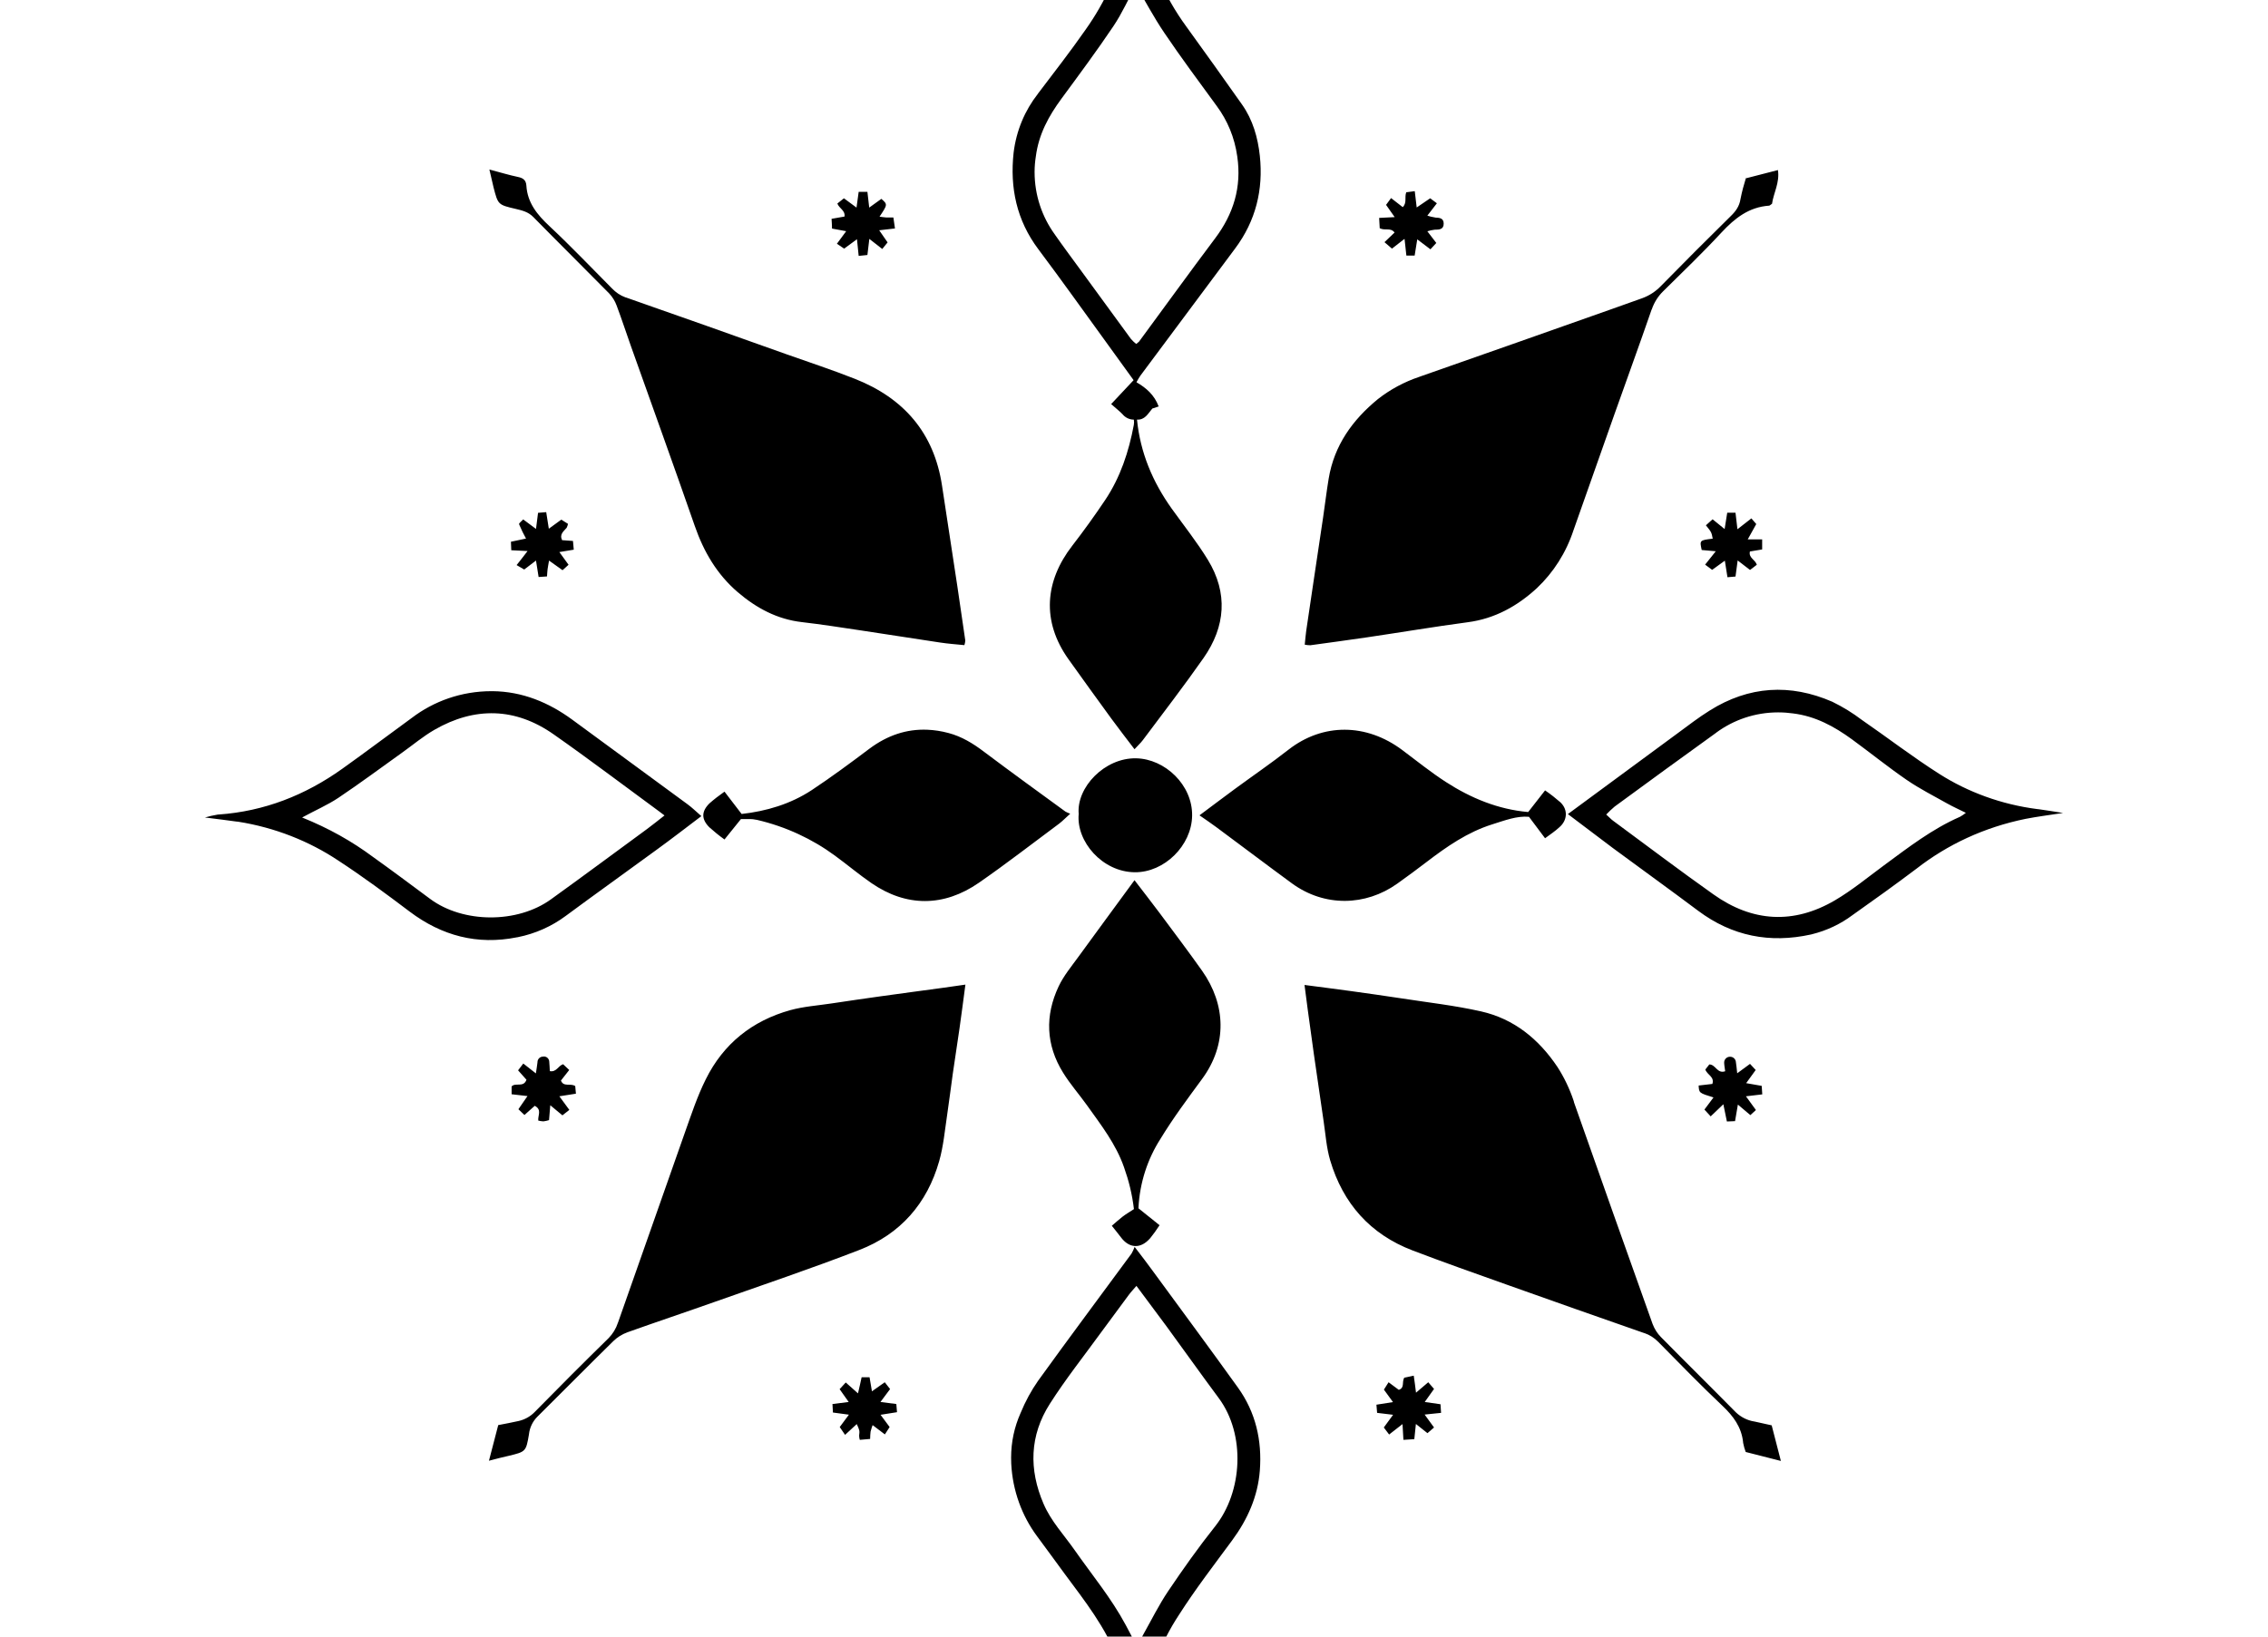 <svg height="960" style="" width="1330" xmlns="http://www.w3.org/2000/svg"><path d="m665.964-60c-1.498 7.628-2.63 13.661-3.924 19.621l-.2 1.131c-4.767 20.943-13.592 40.318-25.341 56.8-8.894 12.764-18.464 25.022-27.868 37.446l-.067.133c-7.543 9.649-12.573 21.361-14.167 34.453-2.248 20.5 1.763 39.642 14.499 56.601 13.826 18.423 27.218 37.274 40.771 55.935 5.244 7.185 10.399 14.38 15.098 20.884l-13.169 14.034c2.554 2.248 4.71 3.944 6.651 5.919 1.566 1.941 3.961 3.193 6.651 3.193.033.492.133 1.007.133 1.53 0 .545-.099 1.053-.133 1.53-2.929 15.699-7.839 30.681-16.761 44.03-6.13 9.16-12.58 18.12-19.288 26.804-16.175 20.807-18.095 44.374-2.328 66.577 8.309 11.669 16.718 23.273 25.141 34.852 4.359 5.959 8.867 11.759 13.635 18.024 1.839-2.077 3.594-3.583 4.922-5.387 11.953-15.971 24.141-31.808 35.583-48.154 12.872-18.423 14.412-38.053 2.527-57.532-6.368-10.42-14.066-20.085-21.217-30.063-11.204-15.699-18.445-32.903-20.352-52.211 4.631.238 6.428-3.458 8.846-6.319v-.067l.2-.133 3.658-1.197c-2.554-6.845-7.385-10.932-12.97-14.167l.067-.266c.681-1.328 1.48-2.568 2.195-3.658 18.525-24.882 37.034-49.722 55.536-74.558 12.089-16.175 16.611-34.486 14.499-54.339-1.158-10.693-4.074-21.105-10.442-30.129-10.795-15.256-21.591-30.507-32.59-45.626-13.213-18.024-22.418-39.234-26.405-63.052-.647-3.814-1.996-7.529-3.392-12.637zm.133 51.346c5.415 9.126 10.53 18.842 16.694 27.934 9.841 14.558 20.343 28.682 30.728 42.899 6.232 8.411 10.472 18.394 12.038 29.597 2.622 17.98-2.175 33.65-12.97 48.021-15.052 20.023-29.747 40.398-44.629 60.591-.477.477-1.05.888-1.663 1.33h-.067c-1.09-.851-2.039-1.804-2.993-2.86-9.694-13.213-19.35-26.449-28.999-39.707-5.231-7.155-10.563-14.295-15.63-21.549v-.067c-.035-.051-.098-.082-.133-.133-7.407-10.283-11.772-22.91-11.772-36.514 0-3.235.289-6.354.732-9.112 1.703-13.111 7.572-23.771 15.098-33.987 10.318-14.03 20.69-27.995 30.395-42.434 5.097-7.578 8.856-16.056 13.169-24.01zm-379.111 108.08c.978 4.319 1.682 7.461 2.461 10.575 2.622 10.114 2.614 10.119 13.103 12.571 3.712.885 7.248 1.726 10.176 4.722 14.779 15.052 29.783 29.877 44.562 44.895 1.839 2.009 3.336 4.326 4.323 7.05 2.963 7.866 5.554 15.876 8.38 23.811 12.498 35.143 25.186 70.241 37.446 105.486 5.244 15.12 13.016 28.388 25.208 38.842 10.931 9.331 23.07 15.89 37.645 17.559 11.714 1.362 23.306 3.185 34.918 4.922 15.392 2.282 30.666 4.769 46.092 7.05 4.678.712 9.454 1.056 14.233 1.53.262-.867.499-1.762.532-2.727-1.532-10.625-3.123-21.201-4.656-31.792-2.963-19.683-6.016-39.312-8.979-58.995-4.665-31.023-22.474-51.414-51.147-62.72-13.281-5.244-26.887-9.732-40.372-14.499-31.261-11.17-62.605-22.29-93.98-33.255h-.133c-3.065-1.124-5.768-2.971-7.981-5.321-12.157-12.225-24.015-24.699-36.581-36.448-7.185-6.709-12.955-13.695-13.568-23.877-.204-3.099-1.893-4.375-4.855-4.988-5.21-1.09-10.323-2.653-16.827-4.39zm755.628.333-18.823 4.855c-1.152 3.732-2.204 7.494-3.126 12.105-.647 4.359-2.887 7.346-5.986 10.309-13.735 13.485-27.33 27.146-40.838 40.904-2.963 3.031-6.518 5.417-10.775 6.984-5.755 2.077-11.604 4.142-17.359 6.185-37.55 13.304-75.118 26.517-112.736 39.707l-.532.2c-8.99 2.997-17.292 7.518-24.409 13.103-14.915 12.225-25.631 27.145-28.866 46.624-1.26 7.526-2.135 15.12-3.259 22.68-1.952 13.372-3.988 26.734-5.986 40.106-1.328 8.82-2.63 17.651-3.924 26.471-.341 2.486-.558 5.015-.865 8.114v.067c1.05.219 2.146.3 3.259.333 11.135-1.532 22.22-3.021 33.322-4.656 19.683-2.895 39.278-6.224 58.995-8.846 15.869-2.077 29.095-9.463 40.571-20.02l.067-.067c9.603-9.126 16.989-20.536 21.416-33.987 7.923-22.611 15.93-45.207 23.944-67.841 7.253-20.5 14.732-40.922 21.815-61.456l.133-.2c1.396-4.086 3.687-7.679 6.718-10.642 11.51-11.374 23.187-22.568 34.187-34.453 7.798-8.377 16.085-14.879 27.868-15.697.443-.034.844-.552 1.729-1.131.851-6.232 4.582-12.33 3.459-19.754zm-18.823 4.855c.082-.265.116-.601.2-.865l-.266.865zm-194.145 7.516-4.988.665c-1.158 3.031.56 6.125-2.062 8.713l-6.851-5.321-2.926 3.991 5.055 7.183-9.112.466.333 6.052c3.235 1.635 6.397-.571 8.713 2.527l-5.919 5.653 4.39 3.791 7.25-5.653h.133c.477 4.257.792 6.986 1.064 9.711h4.855c.477-3.099.951-5.901 1.53-9.511l7.715 5.853 3.459-3.725-5.254-6.851c1.323-.422 2.708-.733 4.257-.931 2.724 0 5.423-.115 5.321-3.725-.068-3.133-2.536-3.29-4.988-3.392l-.133-.067c-1.601-.238-3.162-.621-4.456-1.064l5.587-7.25-3.924-2.926-7.915 5.387c-.477-3.814-.756-6.479-1.131-9.578zm-326.102.399c-.443 3.099-.787 5.635-1.264 9.245l-7.383-5.454-3.858 3.059c1.124 2.997 4.735 4.005 4.19 7.649l-7.582 1.33c.102 2.111.266 3.847.266 5.72l8.247 1.53h.067c-2.009 2.792-3.615 4.965-5.454 7.383l4.257 2.86 7.516-5.52c.409 3.95.691 6.61.998 9.777l5.121-.532c.375-3.167.688-5.767 1.131-9.445 3.133 2.452 5.267 4.115 7.582 5.919l3.126-3.858-4.922-7.117 9.245-1.064c-.375-2.452-.625-4.374-.931-6.452-1.805 0-3.131.068-4.323 0s-2.395-.295-3.791-.466c4.767-7.151 4.776-7.207 1.064-10.442l-7.117 5.121c-.443-3.644-.724-6.316-1.064-9.245zm-183.237 187.893-4.789.399c-.409 3.133-.754 5.835-1.197 9.445l-7.516-5.587c-.885 1.022-2.599 2.249-2.394 2.793l.2.532c1.226 2.86 2.564 5.633 3.858 7.915l-8.846 1.862.2 4.988 9.445.466.067.067c-2.588 3.405-4.41 5.695-6.385 8.181l4.456 2.594 6.917-5.254c.579 3.746 1.053 6.545 1.53 9.644l4.922-.333c.136-1.737.162-2.794.333-4.19.17-1.396.49-2.84.865-5.121l7.915 5.653 3.525-3.193-5.387-7.449 8.447-1.397-.466-5.121-6.385-.466c-1.692-3.587 1.022-5.224 2.727-7.316v-.067c.326-.666.599-1.399.732-2.195l-3.924-2.461-7.316 5.321c-.613-3.78-1.053-6.612-1.53-9.711zm692.575.333c-.477 3.133-.917 5.934-1.53 9.578l-7.05-5.72-3.924 3.525c3.269 4.052 3.276 4.068 3.991 7.848-7.73.919-7.711.93-6.452 6.651l8.247.732-6.252 7.848 4.124 3.059 7.449-5.387 1.53 9.711 4.722-.399c.443-3.167.787-5.835 1.264-9.445l7.25 5.587 3.991-3.059c-.988-3.099-4.943-4.002-4.057-7.782l7.183-1.197v-5.919h-8.447l4.988-8.979-2.86-3.326-8.181 6.385v-.067c-.511-4.257-.824-6.92-1.131-9.644zm25.008 104.023c-12.0.826-23.824 4.802-35.317 12.038-6.47 4.018-12.592 8.773-18.756 13.302-21.215 15.596-42.452 31.281-64.382 47.422 9.245 6.934 17.771 13.461 26.338 19.887 16.652 12.293 33.498 24.417 50.083 36.847 19.955 14.915 42.036 19.179 66.112 13.901l.532-.133c8.82-2.179 16.866-6.032 23.744-11.174 12.62-8.908 25.224-17.961 37.578-27.269 18.185-14.166 39.668-24.293 64.05-29.265 6.845-1.328 13.742-2.199 21.948-3.459-5.755-.885-10.009-1.616-14.3-2.195l-.732-.067c-21.113-2.69-40.781-9.995-57.399-20.552-15.673-9.952-30.366-21.287-45.693-31.859-5.176-3.916-10.756-7.408-17.226-10.575-12.361-5.363-24.581-7.676-36.581-6.851zm-749.708.665c-17.606 0-33.82 5.891-46.624 15.63-13.655 9.944-27.146 20.122-40.904 29.93-21.726 15.494-45.731 24.931-72.497 26.804h-.333c-2.736.439-5.478 1.088-7.649 1.729 7.39.954 12.939 1.577 18.49 2.394l.865.067c21.692 3.405 41.869 11.473 58.862 22.813 14.337 9.365 28.18 19.612 41.835 29.93 18.832 14.2 39.696 19.729 62.853 15.098l.466-.067c10.454-2.077 20.063-6.444 28.134-12.437 17.674-13.077 35.6-25.834 53.342-38.842 8.684-6.3 17.179-12.875 26.272-19.754-3.031-2.622-5.392-4.976-8.048-6.917-22.475-16.55-45.033-33-67.508-49.55-13.996-10.284-29.489-16.657-46.89-16.827zm754.563 12.437c3.031 0 6.058.224 8.646.599 13.281 1.635 24.198 7.637 34.652 15.231 10.761 7.866 21.16 16.285 32.125 23.811 7.594 5.21 15.841 9.372 23.877 13.901 3.337 1.873 6.824 3.412 10.775 5.387-1.068.86-2.159 1.595-3.459 2.328-16.346 7.151-30.394 18.045-44.629 28.533-9.467 6.981-18.619 14.56-28.733 20.485-24.28 14.2-48.417 12.718-71.233-3.525-19.819-14.03-39.215-28.727-58.795-43.165-1.26-.885-2.286-2.126-4.057-3.658l.067-.067c1.532-1.601 3.084-3.091 4.855-4.589 19.789-14.494 39.637-29.007 59.527-43.298.05-.036.083-.097.133-.133 10.148-7.441 22.678-11.839 36.248-11.839zm-752.568.532c11.719.392 23.264 4.471 34.519 12.371 20.943 14.677 41.352 30.174 61.988 45.294.851.613 1.631 1.24 2.993 2.261-3.78 2.963-6.907 5.497-10.176 7.915-18.729 13.724-37.469 27.649-56.335 41.237-19.751 14.336-51.526 14.135-70.834-.133-11.153-8.264-22.274-16.605-33.588-24.675-12.327-9.16-25.871-16.812-41.569-23.146 7.798-4.257 14.917-7.318 21.217-11.506 12.736-8.547 25.048-17.682 37.512-26.604 6.266-4.461 12.216-9.488 18.823-13.302 11.851-6.845 23.732-10.102 35.45-9.711zm253.605 9.644c-12.128-.498-23.439 3.282-33.987 11.174-11.033 8.309-22.211 16.582-33.721 24.21-12.566 8.275-26.697 12.399-41.17 14.034-3.576-4.665-6.74-8.812-10.043-13.103l-.266.2c-2.997 2.111-5.891 4.335-8.513 6.651-4.767 4.665-4.901 9.266-.133 14.034 2.728 2.451 5.617 4.829 8.912 7.183l9.644-11.972h5.454c1.09 0 2.14.128 3.059.333l.865.133c16.89 3.916 32.514 11.246 45.693 20.951 7.253 5.278 14.093 11.088 21.483 16.162 20.364 13.996 42.348 14.104 63.052-.266 15.971-11.067 31.393-23.04 47.023-34.652 1.964-1.49 3.687-3.322 6.452-5.786l-.133-.067c-.954-.375-1.877-.754-2.66-1.197-15.937-11.612-31.921-23.201-47.688-35.051-6.436-4.904-13.154-8.998-20.884-11.041-4.214-1.132-8.395-1.763-12.438-1.929zm244.826 0c-11.514-.043-22.894 3.841-32.923 11.639-10.318 8.071-21.07 15.416-31.593 23.146-6.811 5.006-13.5 10.084-20.685 15.43 3.712 2.554 6.745 4.636 9.844 6.917 14.813 10.965 29.481 22.092 44.363 32.989 19.104 13.962 43.197 13.378 61.722.2 5.834-4.155 11.594-8.411 17.293-12.77 11.817-9.024 23.972-17.486 38.377-22.015 7.287-2.282 14.465-5.103 21.616-4.456 3.269 4.393 6.109 8.111 9.378 12.504l.067.067c3.065-2.248 5.896-4.138 8.314-6.385 4.784-4.043 5.207-10.278.798-14.566 0 0-.067-.067-.067-.067s-.067-.067-.067-.067c-2.752-2.407-5.629-4.672-8.979-6.984-3.542 4.563-6.641 8.481-9.91 12.704-17.674-1.566-33.608-8.157-48.353-17.692-8.786-5.687-16.996-12.323-25.407-18.623-10.625-7.968-22.273-11.929-33.787-11.972zm-122.38 16.761c-18.525-.341-35.051 17.128-33.654 32.657-1.532 16.107 13.853 34.05 32.923 34.187 17.265.136 33.281-15.585 33.588-33.122.306-18.116-15.966-33.414-32.856-33.721zm-.931 71.499c-11.612 15.903-22.431 30.518-33.056 45.161-4.052 5.585-8.545 10.996-11.44 17.16-8.071 17.129-7.486 34.305 2.594 50.548 4.155 6.743 9.402 12.685 14.034 19.155 8.234 11.575 16.984 22.727 21.749 36.448 2.723 7.653 4.747 15.628 5.786 24.476-2.554 1.703-4.639 2.854-6.784 4.523-2.145 1.669-4.142 3.518-6.185 5.254 1.737 2.213 3.586 4.404 5.254 6.651 4.896 6.652 11.602 7.034 17.093.798 0 0 .067-.067.067-.067s.067-.067.067-.067c1.897-2.342 3.65-4.777 5.52-7.649l-12.371-9.91v-.2c.715-14.949 5.447-28.894 12.837-40.438 7.424-12.225 15.997-23.707 24.476-35.251 14.813-20.126 14.03-43.564 0-63.451-8.105-11.442-16.564-22.649-24.942-33.92-4.563-6.13-9.318-12.173-14.699-19.222zm-99.167 61.256-12.57 1.796c-12.361 1.703-24.786 3.318-37.113 5.055-9.603 1.328-19.23 2.76-28.799 4.19-8.071 1.226-16.345 1.779-24.143 3.924-22.373 6.198-39.299 19.731-49.617 40.571-5.006 10.012-8.525 20.802-12.304 31.393-13.077 37.096-26.144 74.198-39.175 111.339l-.067.133c-1.09 3.371-2.97 6.427-5.387 8.912-14.688 14.393-29.171 28.899-43.564 43.564-2.452 2.486-5.668 4.304-9.311 5.121-3.916.919-7.853 1.577-11.905 2.394l-5.454 20.951.067-.067c4.631-1.192 7.999-2.111 11.506-2.86 10.012-2.418 10.169-2.455 11.905-12.637v-.067c.443-3.882 2.134-7.353 4.722-10.043 14.915-14.779 29.744-29.817 44.762-44.562 2.316-2.248 5.079-3.996 8.314-5.188 17.095-6.096 34.251-11.83 51.346-17.891 28.196-9.978 56.579-19.534 84.469-30.329 24.144-9.297 39.907-27.284 46.957-52.211 2.486-8.752 3.294-18.012 4.656-27.07 1.226-8.071 2.168-16.206 3.326-24.276 1.26-8.82 2.664-17.651 3.924-26.471 1.192-8.241 2.233-16.547 3.459-25.673zm198.867.2c.715 5.415 1.317 9.873 1.862 14.3 1.192 8.854 2.398 17.684 3.658 26.538 1.862 13.122 3.768 26.252 5.72 39.374 1.124 7.56 1.646 15.36 3.791 22.614 7.526 25.37 23.493 43.442 48.42 52.942 18.15 6.913 36.418 13.383 54.738 19.887 26.948 9.603 53.928 19.112 80.943 28.533h.133c3.099 1.056 5.933 2.872 8.181 5.188 12.43 12.634 24.773 25.321 37.645 37.512 6.368 6.027 11.151 12.428 12.105 21.35v.266c.375 1.975.917 3.853 1.53 5.454l20.618 5.254c-1.941-7.662-3.685-14.244-5.387-20.884l-10.176-2.261h-.066c-4.12-.647-7.814-2.597-10.708-5.321-14.575-14.813-29.421-29.382-44.03-44.23-2.077-2.111-3.732-4.686-4.855-7.649-15.46-43.316-30.836-86.644-46.092-130.028l-.133-.665c-2.418-7.287-5.729-14.127-9.578-20.086-10.965-16.346-25.486-28.231-44.828-32.59-15.392-3.473-31.16-5.231-46.757-7.649-9.841-1.498-19.689-2.895-29.531-4.257-8.581-1.192-17.191-2.263-27.203-3.592zm-446.02 41.968c-.136 0-.329.067-.466.067h-.067c-1.805 0-3.259 1.454-3.259 3.259v.133c-.204 1.805-.522 3.659-.931 6.452l-7.383-5.786-3.059 3.991 4.922 5.52c-1.703 4.802-6.431 1.438-8.713 3.924v4.589l9.311 1.064c-2.043 2.963-3.652 5.297-5.321 7.715l3.525 3.392 6.052-5.387c4.359 2.282 1.755 5.548 2.062 8.646.919.223 1.883.433 2.926.466h.133c1.158-.136 2.306-.425 3.259-.732.238-2.963.459-5.376.732-8.713l7.117 5.919 4.057-3.193-5.853-7.981 9.711-1.53-.399-4.456c-2.86-1.907-6.848.759-8.38-3.259l4.855-6.185-3.592-3.392c-2.963.988-3.866 4.772-7.782 4.057-.136-1.941-.128-3.651-.333-5.387 0-1.737-1.355-3.193-3.126-3.193zm695.568.133c-1.907 0-3.459 1.485-3.459 3.392v.266c.068 1.669.428 3.323.599 4.855-4.733 1.635-5.532-3.991-9.312-3.991l-2.328 2.993c1.124 3.235 5.486 4.156 4.124 8.447l-8.048.931c.238 4.359.2 4.362 8.713 6.984l-5.321 7.117 3.658 3.991 7.383-7.05h.067c.851 4.12 1.415 6.91 2.062 10.043l4.789-.2c.545-3.235 1.05-5.999 1.663-9.711l7.316 6.185 3.259-2.993-5.853-8.048 9.578-1.131c-.136-1.839-.23-3.456-.333-4.988l-9.112-1.596c2.282-3.167 3.816-5.297 5.587-7.715l-3.326-3.592-7.516 5.52c-.306-2.929-.492-4.843-.798-6.784v-.067c-.272-1.635-1.655-2.86-3.392-2.86zm-349.181 111.538-.067.2c-.511 1.362-1.082 2.601-1.729 3.725-18.289 24.872-36.75 49.586-54.805 74.625-4.018 5.755-7.413 11.936-10.376 19.155-3.502 7.937-5.454 16.689-5.454 25.939 0 1.124-.002 2.306.067 3.259v.133c.783 16.005 6.312 30.783 15.098 42.633 5.551 7.39 10.879 14.891 16.362 22.281 11.748 15.835 24.011 31.387 31.06 50.082 5.04 13.383 9.334 27.062 9.777 41.569v.2c.136 1.737.326 3.427.599 4.789l1.397-.133c.715-4.733 1.447-9.466 2.128-14.233l.133-.798c3.167-21.249 10.917-41.013 21.882-57.665 9.603-15.052 20.569-29.259 31.193-43.697 8.99-12.225 15.004-25.684 16.162-40.838 1.362-17.606-2.416-34.179-12.837-48.686-16.414-22.884-33.198-45.526-49.816-68.24-3.065-4.291-6.348-8.477-10.775-14.3zm1.064 22.88c6.096 8.207 11.872 15.881 17.559 23.611 10.25 14.03 20.376 28.272 30.728 42.234 15.801 21.317 14.049 54.892-2.195 75.29-9.705 12.191-18.751 24.971-27.469 37.911-5.415 8.037-9.732 16.795-14.499 25.274-1.183 2.13-2.276 4.32-3.791 7.117-2.465-4.694-4.519-8.645-6.651-12.57-8.377-15.631-19.683-29.259-29.797-43.698-6.266-8.99-13.964-17.086-18.357-27.336-8.684-20.16-8.158-40.071 3.658-58.596 9.331-14.643 20.179-28.303 30.395-42.367 5.29-7.197 10.605-14.419 15.963-21.616 1.192-1.635 2.651-3.109 4.456-5.254zm162.619 52.676-5.587 1.197c-1.498 2.622.417 5.959-3.193 7.117l-5.986-4.456-2.727 4.323 5.321 7.316-9.711 1.53.399 4.789 9.378 1.131-5.454 7.449 3.126 4.124 7.848-6.119c.204 3.576.362 6.044.532 9.245l6.385-.399c.341-3.269.625-5.711.931-8.912l6.784 5.387 3.858-3.326c-1.907-2.588-3.443-4.722-5.52-7.582l9.644-.998c-.136-1.975-.23-3.522-.333-5.055l-9.245-1.33 5.454-7.649-3.392-3.924-7.183 6.119c-.443-3.678-.819-6.605-1.33-9.977zm-323.774.931c-.613 3.065-1.311 5.835-2.128 9.445l-7.183-6.385-3.592 3.924 5.321 7.516-9.511 1.197c.102 1.907.198 3.456.266 4.988l9.378 1.264-5.387 7.25c1.124 1.669 2.07 3.057 3.126 4.589l6.851-6.319c1.651 3.554 1.76 3.776 1.397 6.784v.067c.034.885.161 1.679.399 2.394l6.052-.532c.102-1.805.062-3.097.266-4.323l.067-.2c.341-1.294.722-2.57 1.131-3.592l7.183 5.454 2.793-4.323-5.321-7.183 9.644-1.53c-.136-1.907-.263-3.256-.399-4.789l-9.311-1.197c2.213-2.929 3.78-5.096 5.653-7.582l-3.126-3.991-7.516 5.321c-.579-3.269-.954-5.625-1.397-8.247z" style="stroke-width:34.053"/></svg>